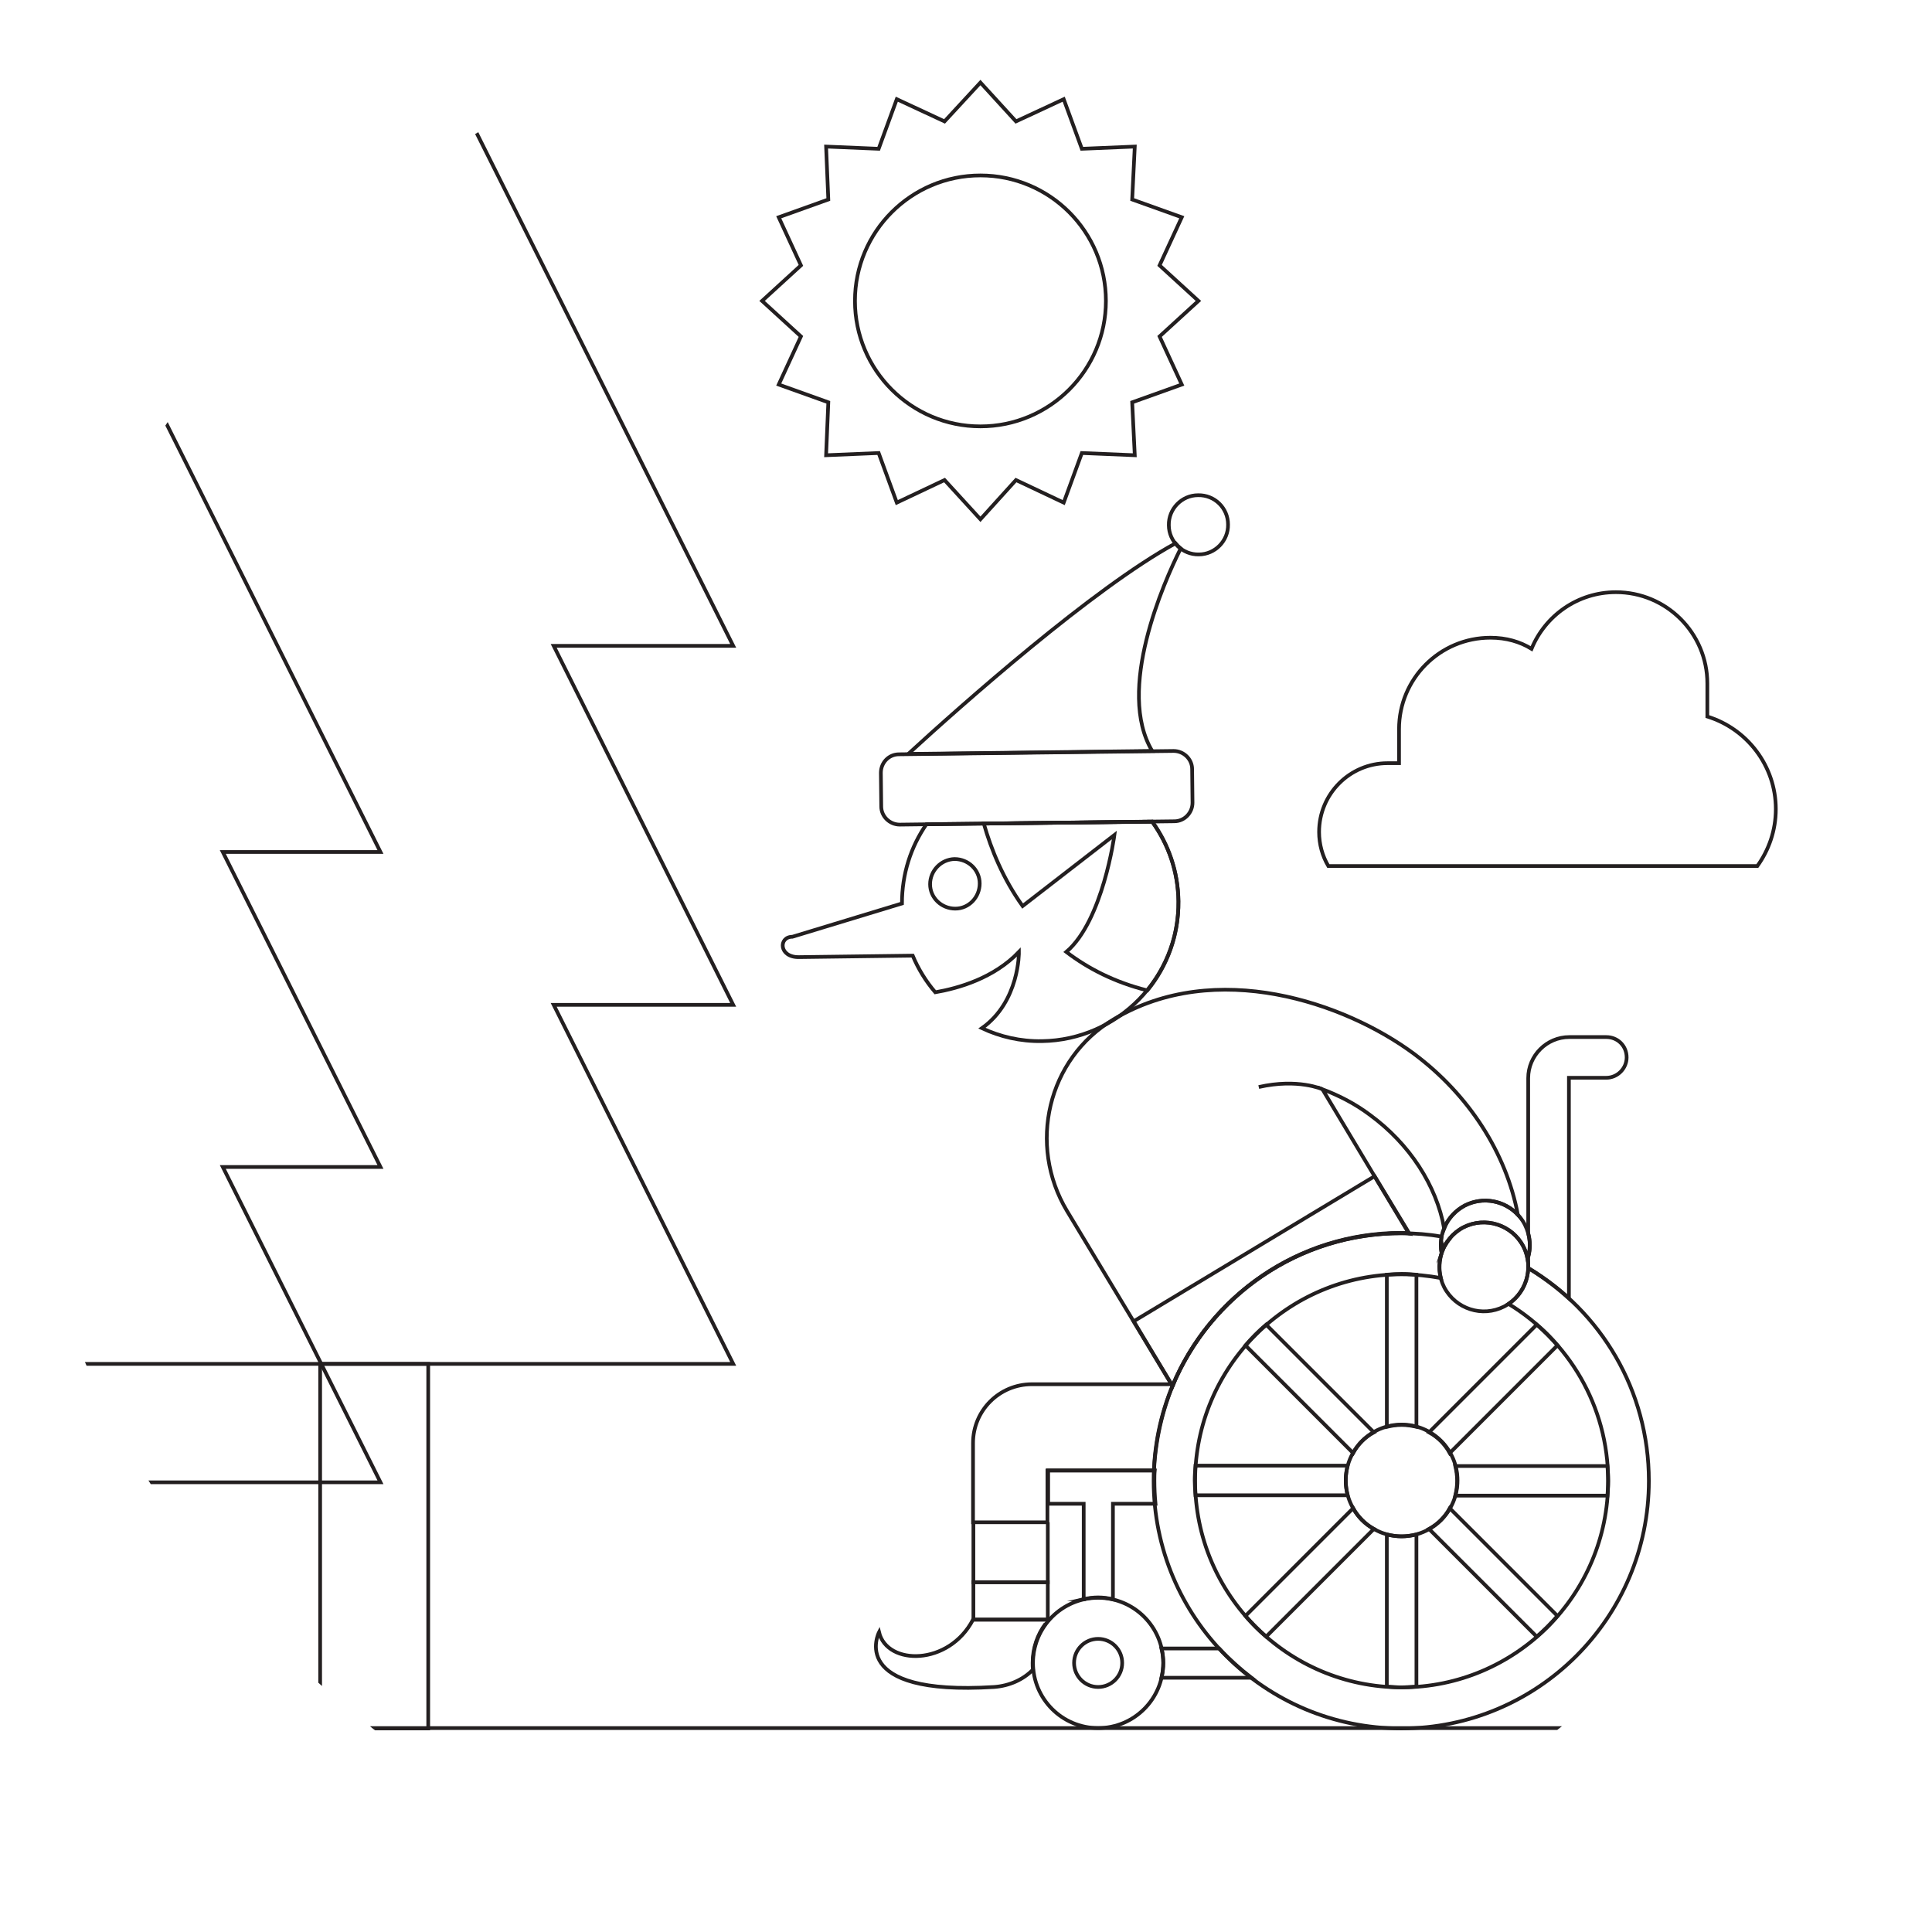 <?xml version="1.0" encoding="utf-8"?>
<!-- Generator: Adobe Illustrator 19.1.0, SVG Export Plug-In . SVG Version: 6.00 Build 0)  -->
<svg version="1.1" id="WheelMap" xmlns="http://www.w3.org/2000/svg" xmlns:xlink="http://www.w3.org/1999/xlink" x="0px" y="0px"
	 width="522px" height="522px" viewBox="0 0 522 522" style="enable-background:new 0 0 522 522;" xml:space="preserve">
<style type="text/css">
	.st0{clip-path:url(#SVGID_2_);}
	.st1{fill:none;stroke:#231F20;stroke-miterlimit:10;}
	.st2{clip-path:url(#SVGID_2_);fill:none;stroke:#231F20;stroke-miterlimit:10;}
</style>
<g>
	<defs>
		<circle id="SVGID_1_" cx="261" cy="261" r="261"/>
	</defs>
	<clipPath id="SVGID_2_">
		<use xlink:href="#SVGID_1_"  style="overflow:visible;"/>
	</clipPath>
	<g class="st0">
		<g>
			<polygon class="st1" points="-118.5,174.5 -167,174.5 101.1,-19.4 198.1,174.5 149.6,174.5 198.1,271.5 149.6,271.5 198.1,368.5 
				-167,368.5 -118.5,271.5 -167,271.5 			"/>
			<rect x="86.5" y="368.5" class="st1" width="29.2" height="98.5"/>
		</g>
		<polygon class="st1" points="-24.9,230.2 -67.5,230.2 17.7,59.9 102.8,230.2 60.2,230.2 102.8,315.3 60.2,315.3 102.8,400.5 
			-67.5,400.5 -24.9,315.3 -67.5,315.3 		"/>
	</g>
	<g class="st0">
		<g>
			<g>
				<g>
					<path class="st1" d="M238.1,217.9c0,2.7,2.3,4.9,5,4.9l74.2-0.9c2.7,0,4.9-2.3,4.9-5l-0.1-9.1c0-2.7-2.3-4.9-5-4.9l-74.2,0.9
						c-2.8,0-4.9,2.3-4.9,5L238.1,217.9z"/>
					<path class="st1" d="M250.3,222.7c-4.2,6.1-6.6,13.4-6.6,21.4l-29.6,9c-3.8,0-3.7,5.6,1.8,5.5l30.7-0.4c1.5,3.6,3.6,7,6.1,9.9
						c6.3-1.1,15.8-3.8,22.6-10.9c0,0,0.2,13.4-10,20.6c4.9,2.3,10.4,3.6,16.2,3.5c20.6-0.3,37.1-17.2,36.9-37.8
						c-0.1-8-2.7-15.4-7.1-21.5L250.3,222.7z"/>
					<path class="st1" d="M265.8,222.5c2,7,5.2,14.9,10.5,22.3l24.8-19.2c0,0-3.1,23.2-13,31.6c5.9,4.5,13.1,8.2,21.9,10.4
						c5.4-6.6,8.5-15,8.4-24.1c-0.1-8-2.7-15.4-7.1-21.5L265.8,222.5z"/>
					<path class="st1" d="M251.3,238.9c0,3.7,3.1,6.6,6.8,6.6c3.7,0,6.6-3.1,6.6-6.8c0-3.7-3.1-6.6-6.8-6.6
						C254.2,232.2,251.3,235.3,251.3,238.9"/>
					<path class="st1" d="M331.8,141.7c0.1,4.4-3.5,8.1-7.9,8.1c-4.4,0.1-8.1-3.5-8.1-7.9c-0.1-4.4,3.5-8.1,7.9-8.1
						C328.2,133.7,331.8,137.3,331.8,141.7"/>
					<path class="st1" d="M319,148.2c-0.5-0.4-1-0.9-1.4-1.4c-22.2,12.1-57.7,43.6-72.2,56.9l65.9-0.8
						C301.5,186.5,314.4,157.4,319,148.2z"/>
				</g>
				<polyline class="st1" points="263,411.3 263,427.5 283.1,427.5 283.1,411.3 				"/>
				<path class="st1" d="M378.7,333.2c0.7,0,1.4,0,2.1,0.1l-9.4-15.5L306.3,357l10.5,17.5C326.9,350.2,350.8,333.2,378.7,333.2z"/>
				<path class="st1" d="M317,374h-38.2c-8.8,0-15.9,7.1-15.9,15.9v21.4h20.1v-14h28.8C312.2,389.1,314,381.2,317,374z"/>
				<circle class="st1" cx="378.7" cy="400" r="15.1"/>
				<g>
					<path class="st1" d="M363.6,400c0-1.4,0.2-2.7,0.5-4H323c-0.1,1.3-0.2,2.6-0.2,4c0,1.3,0.1,2.6,0.2,4h41.1
						C363.8,402.7,363.6,401.4,363.6,400z"/>
					<path class="st1" d="M378.7,385c1.4,0,2.7,0.2,4,0.5v-41.1c-1.3-0.1-2.6-0.2-4-0.2c-1.3,0-2.6,0.1-4,0.2v41.1
						C376,385.2,377.3,385,378.7,385z"/>
					<path class="st1" d="M391.7,392.6l29.1-29.1c-1.7-2-3.6-3.9-5.6-5.6L386.1,387C388.5,388.3,390.4,390.2,391.7,392.6z"/>
					<path class="st1" d="M371.2,387l-29.1-29.1c-2,1.7-3.9,3.6-5.6,5.6l29.1,29.1C366.9,390.2,368.8,388.3,371.2,387z"/>
					<path class="st1" d="M386.1,413.1l29.1,29.1c2-1.7,3.9-3.6,5.6-5.6l-29.1-29.1C390.4,409.9,388.5,411.8,386.1,413.1z"/>
					<path class="st1" d="M434.3,396.1h-41.1c0.3,1.3,0.5,2.6,0.5,4s-0.2,2.7-0.5,4h41.1c0.1-1.3,0.2-2.6,0.2-4
						C434.5,398.7,434.4,397.4,434.3,396.1z"/>
					<path class="st1" d="M378.7,415.1c-1.4,0-2.7-0.2-4-0.5v41.1c1.3,0.1,2.6,0.2,4,0.2c1.3,0,2.6-0.1,4-0.2v-41.1
						C381.4,414.9,380,415.1,378.7,415.1z"/>
					<path class="st1" d="M365.6,407.5l-29.1,29.1c1.7,2,3.6,3.9,5.6,5.6l29.1-29.1C368.8,411.8,366.9,409.9,365.6,407.5z"/>
				</g>
				<circle class="st1" cx="296.7" cy="449.3" r="17.6"/>
				<path class="st1" d="M283.1,437.6h-20.2c-6.5,12.5-23.2,12.5-25.4,3.4c0,0-8.9,17.3,31.1,14.8c4.1-0.3,7.9-2,10.5-4.7
					c-0.1-0.6-0.1-1.2-0.1-1.8c0-4,1.3-7.7,3.5-10.6"/>
				<g>
					<path class="st1" d="M292.7,432.1c1.3-0.3,2.6-0.5,4-0.5s2.7,0.2,4,0.5v-25.8h11.5c-0.2-2.1-0.3-4.2-0.3-6.3
						c0-0.9,0-1.8,0.1-2.7h-28.8v9h9.6V432.1z"/>
					<path class="st1" d="M314.3,449.3c0,1.4-0.2,2.7-0.5,4h24.3c-3.1-2.4-6-5-8.7-7.9h-15.6C314.1,446.6,314.3,447.9,314.3,449.3z"
						/>
				</g>
				<circle class="st1" cx="296.7" cy="449.3" r="6.5"/>
				<path class="st1" d="M411.6,336.8c3,5.9,0.7,13.1-5.2,16.2c-5.9,3-13.1,0.7-16.2-5.2c-3-5.9-0.7-13.1,5.2-16.2
					C401.3,328.6,408.6,330.9,411.6,336.8"/>
				<path class="st1" d="M395.4,331.6c5.9-3,13.1-0.7,16.2,5.2c0.6,1.1,0.9,2.2,1.1,3.3c1-2.9,0.8-6.2-0.7-9.2
					c-3-5.9-10.3-8.2-16.2-5.2c-4.8,2.5-7.3,7.8-6.3,12.8C390.5,335.7,392.5,333.1,395.4,331.6z"/>
				<g>
					<path class="st1" d="M390.3,336.8c0.4-0.8,0.9-1.6,1.6-2.3C391.2,335.2,390.7,335.9,390.3,336.8z"/>
					<path class="st1" d="M412.9,342.6c-0.1,3.8-2,7.5-5.3,9.7c16.1,9.8,26.9,27.5,26.9,47.8c0,30.8-25,55.8-55.8,55.8
						s-55.8-25-55.8-55.8c0-30.8,25-55.8,55.8-55.8c3.6,0,7.2,0.4,10.6,1c-0.6-2.4-0.4-4.8,0.3-7c0,0.1-0.1,0.2-0.1,0.3
						c-0.3-1.5-0.2-3,0-4.5c-3.5-0.6-7.2-0.9-10.9-0.9c-36.9,0-66.9,29.9-66.9,66.9c0,36.9,29.9,66.9,66.9,66.9
						c36.9,0,66.9-29.9,66.9-66.9C445.5,375.6,432.5,354.3,412.9,342.6z"/>
					<path class="st1" d="M389.7,338c0.1-0.3,0.3-0.7,0.4-1C390,337.3,389.9,337.7,389.7,338z"/>
				</g>
				<path class="st1" d="M434,280.2H424c-6.1,0-11.1,5-11.1,11.1v41.9c0.6,2.2,0.6,4.4,0,6.5v2.9c3.9,2.4,7.6,5.1,11,8.2v-59.6H434
					c3,0,5.5-2.5,5.5-5.5v0C439.5,282.6,437.1,280.2,434,280.2z"/>
				<path class="st1" d="M357.3,294.3c4.5,1.7,8.8,3.9,12.8,6.9c10.8,7.9,18,19.1,20.1,30.7c1-2.6,3-4.8,5.6-6.2
					c4.9-2.5,10.7-1.3,14.3,2.5c-3.1-16.6-13.2-32.4-28.1-43.5c-18.6-13.8-53.5-25.8-81.1-9.3c-17.9,10.6-23.3,34-12.6,51.8
					l27.2,45.1c0.4,0.7,0.9,1.4,1.3,2.1c10.1-24.2,33.9-41.3,61.8-41.3c0.7,0,1.4,0,2,0.1c-0.1-0.2-0.3-0.5-0.4-0.7L357.3,294.3z"/>
				<rect x="263" y="427.5" class="st1" width="20.1" height="10.1"/>
			</g>
		</g>
		<path class="st1" d="M357.3,294.3c0,0-6.6-3-17.2-0.6"/>
	</g>
	<line class="st2" x1="444.2" y1="466.9" x2="77.8" y2="466.9"/>
</g>
<path class="st1" d="M374.9,206.2h3.1v-9.2c0-13.6,11-24.7,24.7-24.7c4.3,0,8,1.1,11.1,3c3.7-9,12.5-15.3,22.8-15.3
	c13.6,0,24.7,11,24.7,24.7v8.9c10.7,3.3,18.5,13.3,18.5,25c0,5.8-1.9,11.1-5,15.4H358.9c-1.6-2.7-2.5-5.9-2.5-9.2
	C356.4,214.5,364.7,206.2,374.9,206.2z"/>
<g>
	<polygon class="st1" points="313.3,90.9 323.8,81.3 313.3,71.7 319.3,58.7 305.9,53.9 306.6,39.6 292.3,40.2 287.4,26.8 
		274.5,32.8 264.9,22.3 255.2,32.8 242.3,26.8 237.4,40.2 223.2,39.6 223.8,53.9 210.4,58.7 216.4,71.7 205.9,81.3 216.4,90.9 
		210.4,103.9 223.8,108.7 223.2,123 237.4,122.4 242.3,135.8 255.2,129.7 264.9,140.3 274.5,129.7 287.4,135.8 292.3,122.4 
		306.6,123 305.9,108.7 319.3,103.9 	"/>
	<g>
		<circle class="st1" cx="264.9" cy="81.3" r="33.9"/>
	</g>
</g>
</svg>
